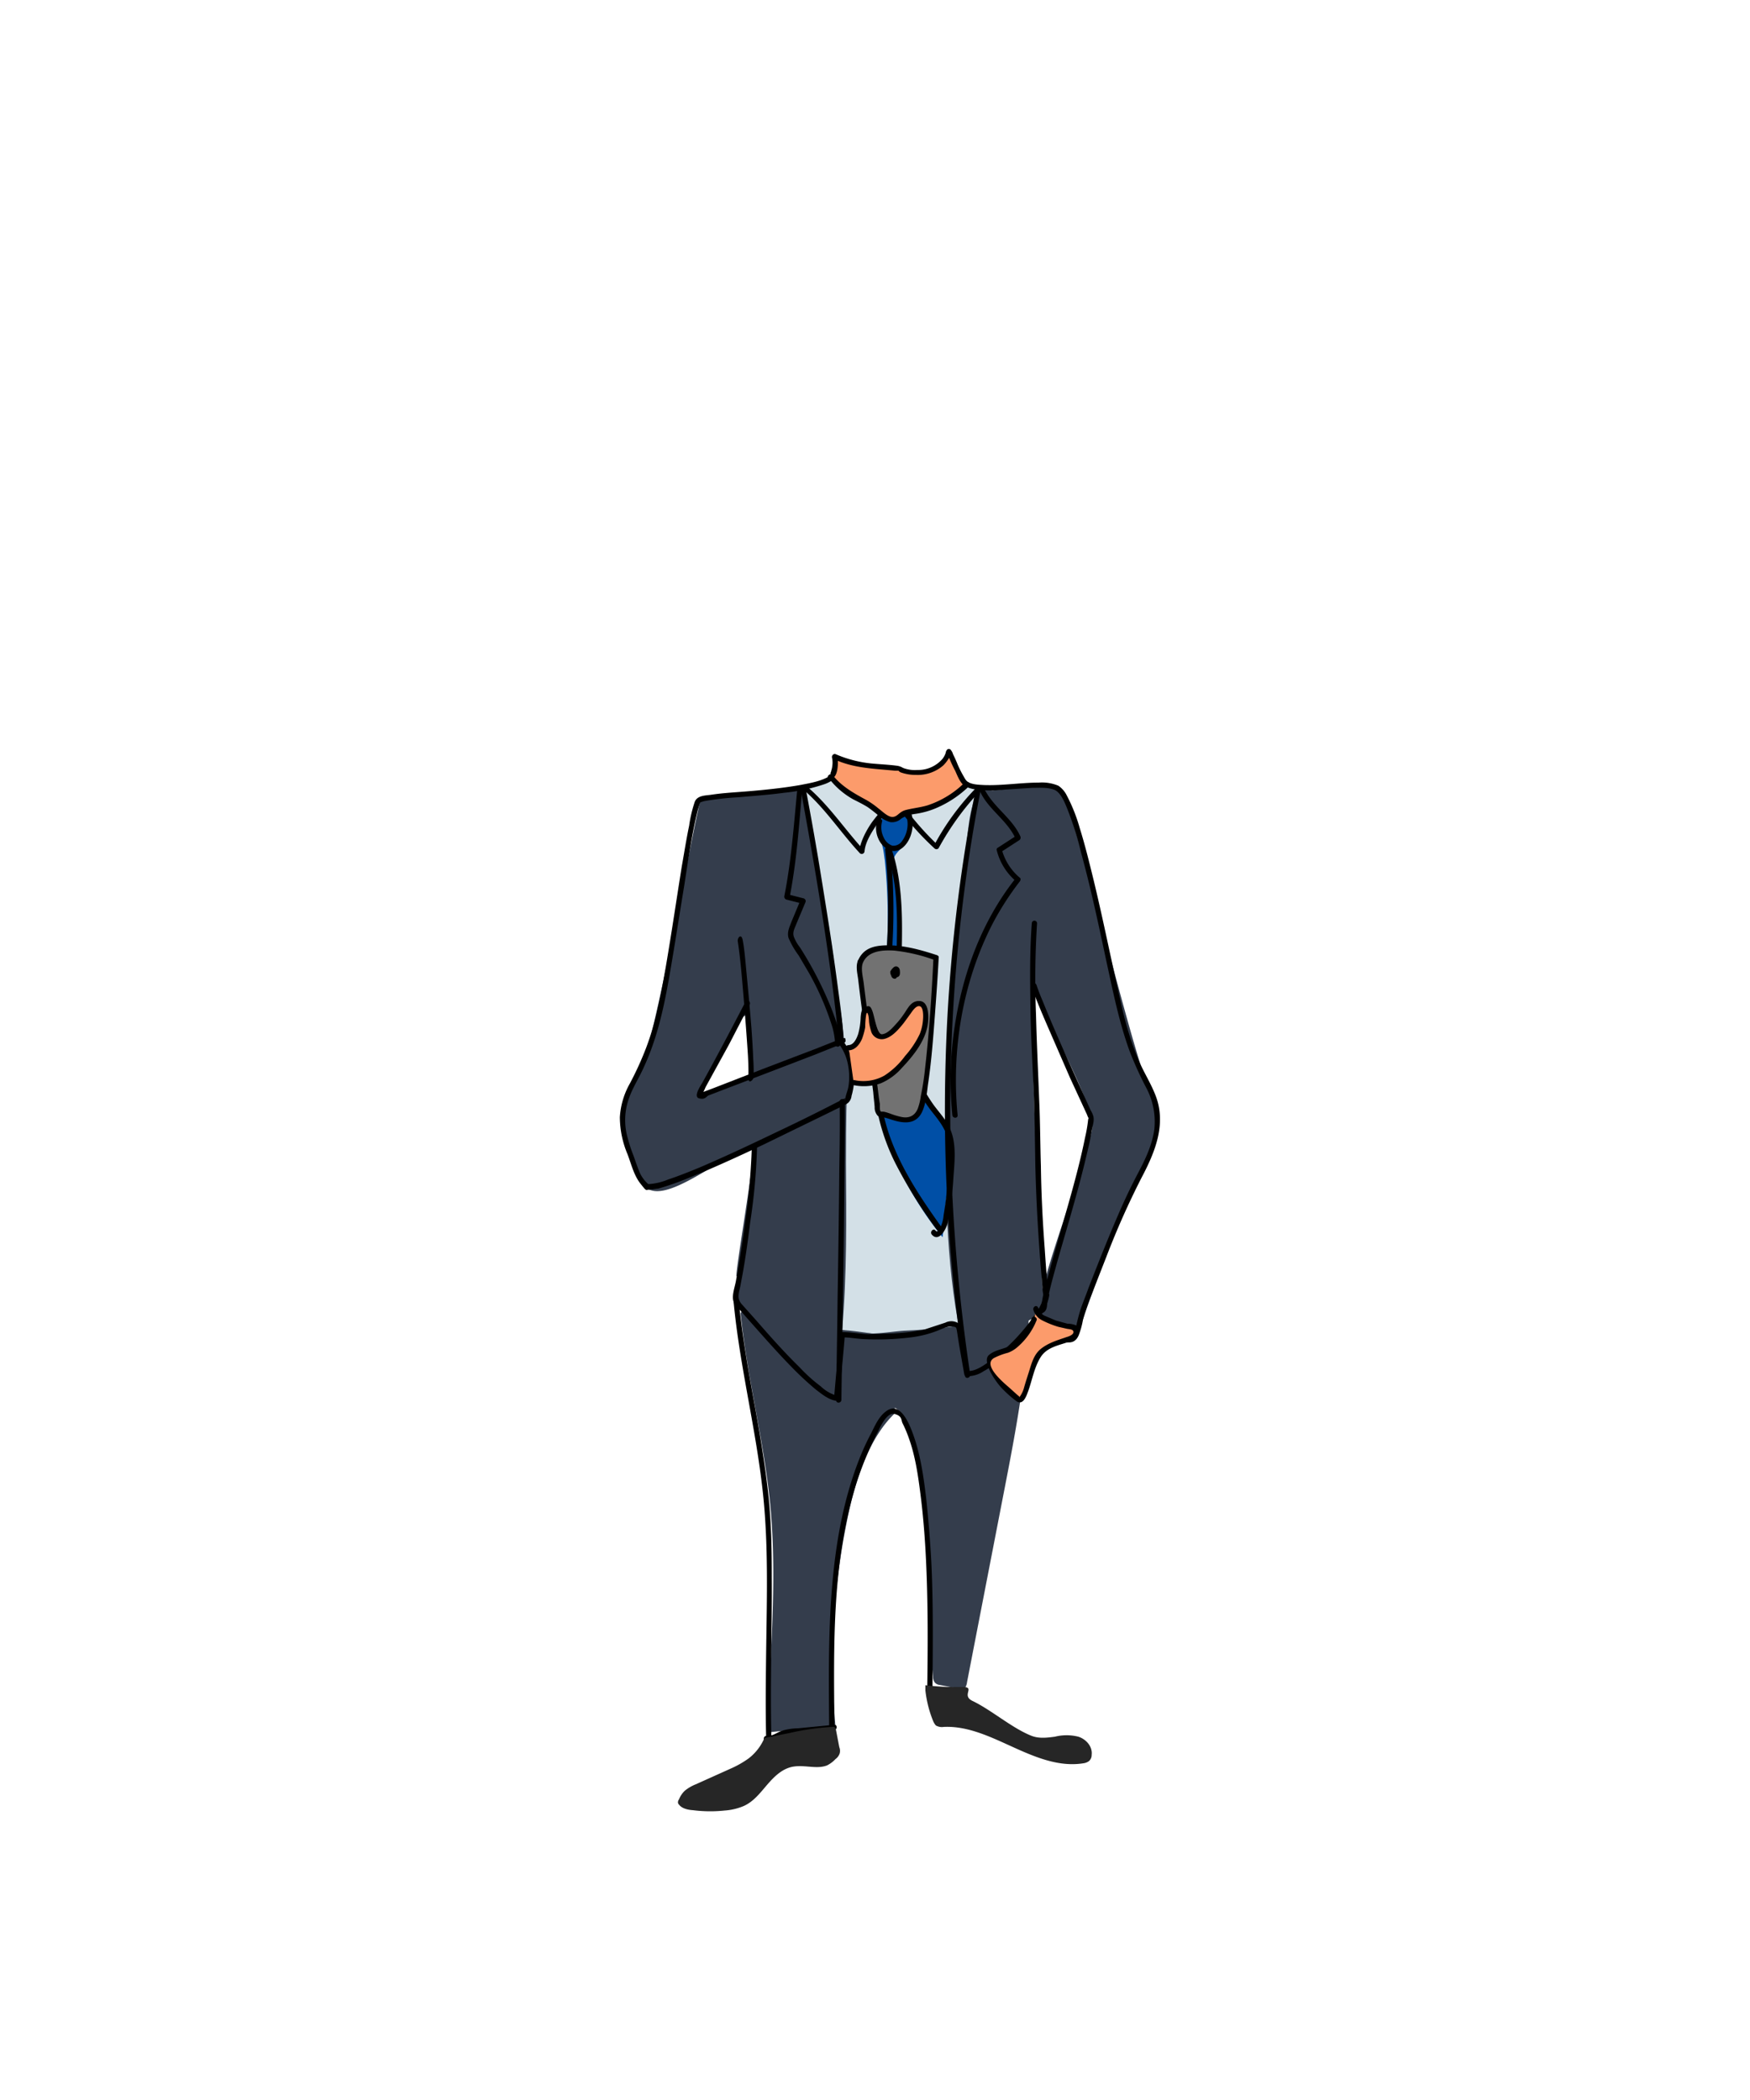 <svg xmlns="http://www.w3.org/2000/svg" viewBox="0 0 500 600"><defs><style>.a{fill:#343d4c}.d{fill:#fc9b6b}</style></defs><path class="a" d="M230 225c-7 2-29.1 1.2-30 4.3-2 6.7-14.6 77.3-17.5 76.2-.5 1.2-4.5 9.7-4.7 11.1a37 37 0 00.7 8.1c1 4.1 2.9 10.2 5.1 13.5 5.3 8.2 24.1-9.9 31.4-9.9 1.4 0-6.8 44.9-4 35 1-.9 36.9-49.5 36-48.3-3.6 4.9-1.6-3.1-2-8.1-.7-9.1-1.9-5-4-8.9-1.3-2.4-40.5 17.6-40.5 14.6s12.9-28.1 13.4-21.4c1.7 24.8 3.6 50.4-3.8 77.9a5.2 5.2 0 00.3 3.9 3.6 3.6 0 002.2 1.7c26.3 10.6 52.3 9.8 79.4 3.4 1.2-.3 5.9-2.6 6-4.8.2-4.5-5-89-2-89 1.7 4.5 17.1 31.8 16 38.3-1.6 9.5-18.3 51.8-14.7 53.5.1 0-.1.1-.1.2s11.2 4.2 11.5 2.8 3.7-10.4 6-17.1c1-3 4.6-11.4 12-28.3a40 40 0 003.4-12.2 23.9 23.9 0 00-.1-7.9c-3.2 2.4-22.9-84.1-27-87.3s-18.9-.1-19.8-.5-.8-1.5-1.2-.8c-1.7 3.1-1-2-2 0 .5-1-23.6 4.9-23.6 4.9l-25.2-5.1"/><path d="M238 222c5 2.8.1 4.8 5.4 4.6 12.1-.4 25.4-3.4 36.6-1.6-3.5 6.2-3.3 12.7-4.3 20.4-1.6 13.2-4.2 29-4 42.4.1 4.7-.8 8.4-.8 13.1s-.4 11-.5 16.5c-.5 20.6-.1 43.6 3.9 63.4-12.2 3.9-21.2.1-33.7-.8 1.4-15.7 1.2-32 1.1-47.9 0 0 0-16.1.3-19s1.7-1.1 1-8.2c-.2-2.5-1.6-4.4-1.8-6.5-.4-8.2-2.3-15.2-2.9-22.7s-2.6-14.6-4-23.2c-1-7-1.7-13.4-3.3-20.2-1.2-5.1-.4-5.4-2-7.3" fill="#d3e0e7"/><path d="M255.7 226.7a23.6 23.6 0 013.4 6.5c.8 2.5.8 5.6-.5 7.7s-2.9 2.7-3.4 4.9a9.4 9.4 0 00.3 4.1c2.6 11.9 1.7 24.6 2 37a59.4 59.4 0 0011.5 33.4c1.3 1.7 1.7 3.6 2 6s1.1 8.3 0 12.6-1 9.7-1.7 14.6a102.3 102.3 0 01-15.1-25.6 69.4 69.4 0 01-3.5-11.2c-2.2-11.7.5-23.9 1.9-35.8a164.7 164.7 0 00.2-35.1c-.2-1.2-.3-2.5-.6-3.7s-.5-1.9-.6-2.8c-.8-4.7 1.4-9.2 3.6-13" fill="#004fa6"/><path class="a" d="M211.6 375.2c1.7 16.8 5.8 33 7.9 49.7 3 23.2.5 46.7-.2 70.1 5.9-.7 13.5-1.2 19.4-1.9a202 202 0 013.1-57.6c2.4-12.4 6.5-25 14.3-32.1.5-.5-1-1-.4-1.1s3.1 3 3.7 5c5.6 17.2 5.7 35.9 6.1 54.7.2 5.7.5 11.4 1.1 17a2.7 2.7 0 00.4 1.6 2 2 0 001.4.8l5.8 1.1a1.6 1.6 0 001.5-.2 3.8 3.8 0 00.6-1.7l10.2-52.6c3.4-17.5 6.9-35.2 7.5-53.2-5.5-.6-10.5 1.5-15.9 3s-13.3 2.1-19.8 2.4c-2.9.2-5.8.7-8.8.8a57.9 57.9 0 01-12.4-1.7l-24.8-5.3"/><path d="M238 221c-2.4 2.1-6.4 2.7-9.4 3.3-4.6.8-9.3 1.3-13.9 1.7s-7.8.5-11.7 1.1c-1.6.2-3.8.2-4.5 2a37.5 37.5 0 00-1.6 6.8c-.8 3.8-1.4 7.7-2.1 11.6-1.5 9.4-2.9 18.9-4.5 28.3-.7 4-1.4 8-2.3 11.9a78.4 78.4 0 01-3.4 11.7 91.9 91.9 0 01-4.6 10.1 22.3 22.3 0 00-2.9 9.7 27.6 27.6 0 002.2 10.6c1.1 2.9 1.8 6 3.7 8.4s1.4 1.7 2.6 1.7l2.5-.3a80.2 80.2 0 007.8-2.7c7.5-3 14.9-6.4 22.3-9.9l19.5-9.5c1.5-.8 3.1-1.4 4.5-2.3a3.1 3.1 0 001.1-2.1 19.9 19.9 0 00.4-9.4 15.1 15.1 0 00-2.4-5.7c-.5-.8-1.8-.1-1.3.7a14.3 14.3 0 012.4 6.2 17.5 17.5 0 010 5.6c-.2 1.1-.7 2.2-.9 3.4s-.3.1.1-.1h-.1l-.5.2-2 1c-5.6 2.9-11.3 5.7-17 8.4-7.3 3.5-14.7 7-22.2 10.2-2.9 1.2-5.9 2.4-8.9 3.4a17.1 17.1 0 01-5.4 1.3h-.3a9.6 9.6 0 01-2.6-3.7c-.6-1.5-1.1-3-1.6-4.4a45.1 45.1 0 01-1.7-5.2 18.4 18.4 0 01.3-10.9c1.1-3.3 3-6.1 4.4-9.3 3.6-7.8 5.5-16.1 7-24.5s3-18.2 4.5-27.3c1.1-7.1 2.1-14.3 3.8-21.3.2-.7.5-1.7.7-2.2s.1-.2.1-.3-.1.1.1 0l1-.3a77.8 77.8 0 019.7-1.1c4.4-.4 8.8-.7 13.2-1.3a51.1 51.1 0 0011.6-2.5 10.1 10.1 0 003.3-2c.7-.6-.3-1.7-1-1z"/><path d="M212.9 286.4c-4 7.7-8 15.3-12.2 22.9-.4.7-2.7 4-1 4.5s2.1-.5 2.7-.8l30-11.5 6.5-2.6c.6-.2 2.8-.7 2.7-1.6s-.2-.7-.5-.7h-.6c-.2 0-.5 1.8.4 1.5s.2 0-.2-.1l-.6-.7c-.1-1.8.7-.5.2-.6s-.2.1-.3.2l-1.5.6-5.3 2.1-15.2 5.8-13.9 5.4-3.7 1.4h-.5c.1-.2.8.5.7.5a20.9 20.9 0 001-2.1l6.7-12.2 5.9-11.4c.4-.9-.9-1.7-1.3-.8zm1.9 41.4a190.8 190.8 0 01-1.7 19.9c-.8 6-1.7 12.1-2.8 18.1-.3 1.8-1.2 4.1-.8 5.8s1.3 2 2.1 2.9l2.1 2.4c4.1 4.6 8.1 9.2 12.3 13.5a90.7 90.7 0 007.2 6.7c1.6 1.2 3.5 2.8 5.6 3.1a.8.8 0 001-.7c.5-6.1 1.1-12.1 1.6-18.2l-.7.8c2 0 4 .4 6 .5a77.4 77.4 0 0013.6-.5 31.2 31.2 0 007.3-1.8c1.3-.5 3-1.4 4.4-1.3s1.2.4 1.4 1.2l.6 3.9 1.5 8.5a.7.7 0 00.7.6 8.2 8.2 0 004.8-1.4 33.7 33.7 0 005.8-4.1 57.8 57.8 0 0010.6-12 13.1 13.1 0 002.4-5.7.8.8 0 00-1-.7c1-.2.8.5.8.3v-.2c0-.1-.1-.5-.1-.7l-.3-2.8c-.3-3-.5-6-.7-9-.6-7.9-1-15.8-1.1-23.7-.2-6.3-.2-12.7-.5-19.1-.3-8.1-.7-16.2-.9-24.3a250.6 250.6 0 01.3-26 .7.7 0 00-1.5 0c-.6 7.8-.5 15.8-.4 23.6s.6 17 1 25.5c.2 6.6.3 13.2.4 19.8.2 8.2.6 16.4 1.2 24.5.2 3.3.5 6.5.8 9.8.1.8-.1 4 1.4 3.7l-.9-.7a12.7 12.7 0 01-1.9 4.5 46.5 46.5 0 01-4.2 5.7 51.5 51.5 0 01-11 9.8c-1.4.9-3.2 1.9-5 1.7l.7.5c-.4-2.5-.8-5.1-1.3-7.6s-.5-3-.7-4.5a2.7 2.7 0 00-1.2-2.1 3.8 3.8 0 00-3.6-.1l-6.1 2a57.5 57.5 0 01-9.4 1.1l-6.4.2c-2.5-.1-5-.6-7.5-.6a.8.8 0 00-.8.7c-.5 6.1-1.1 12.1-1.6 18.2l.9-.7a11.1 11.1 0 01-4.7-2.7 45.2 45.2 0 01-6.1-5.5c-4.3-4.2-8.3-8.7-12.3-13.3l-4.2-4.7c-1.1-1.3-1-2.3-.7-3.8a18.9 18.9 0 00.5-2.3c1.1-5.6 1.9-11.3 2.6-17a175 175 0 002-21.7.8.8 0 10-1.5 0z"/><path d="M210.8 269c.7 4.6 1.1 9.4 1.5 14.1s1 12.3 1.4 18.5c.1 2.1.2 4.1.1 6.2s1.4.9 1.5 0a46.4 46.4 0 00-.1-5.3c-.1-2.9-.3-5.8-.5-8.7-.5-6.3-1.1-12.6-1.7-18.9-.2-2.1-.4-4.2-.8-6.3s-1.6-.6-1.4.4zm-1.2 102.9c1.7 18.2 6.3 35.9 8.3 54 1.7 15.2 1.2 30.7 1 46-.1 8.2-.2 16.4 0 24.6a.8.8 0 101.5 0c-.4-15.3.2-30.6.1-46 0-7.2-.1-14.5-.8-21.8s-2.3-17.5-3.9-26.2-3.7-20.3-4.7-30.6c-.1-.9-1.6-.9-1.5 0zM238.4 493c-.2-22.9-.7-46.5 6.1-68.6a91.5 91.5 0 016.1-14.9c.8-1.5 2.7-6.1 5-5.5s1.8 1.8 2.3 2.7a34.2 34.2 0 011.7 4c1.9 5.2 2.7 10.8 3.4 16.3s1.2 11.5 1.5 17.3c.7 13.3.6 26.7.4 40a.8.8 0 101.5 0c.1-12.6.3-25.2-.3-37.8q-.5-9.3-1.5-18.6c-.7-5.7-1.5-11.6-3.4-17.2-1-2.9-3.7-10.7-8-7.5-2.1 1.5-3.2 4.1-4.3 6.3a70.4 70.4 0 00-3.4 7.4c-4.2 10.7-6.4 22.2-7.5 33.6-1.4 14.1-1.2 28.3-1.1 42.5.1 1 1.6 1 1.5 0z"/><path d="M238.3 492.8l-10.3 1a17 17 0 00-4.6.7c-1.4.5-2.6 1.5-4.1 1.5a.8.8 0 100 1.5 8.5 8.5 0 003.8-1.2 16.4 16.4 0 014.9-1l10.3-1c1-.1 1-1.6 0-1.5zM230 226c6 5.3 10.3 12 15.7 17.8a.8.8 0 001.3-.5c.2-2.6 1.9-5.3 3.3-7.4a12.5 12.5 0 01.8-1.2 28.8 28.8 0 002.2-2.7 25.2 25.2 0 002.1-2.5c0-.1.4-.2 0-.1s0 .1.2.2l1.2 1.4c1 1.4 2.1 2.8 3.2 4.1a80.5 80.5 0 007 7.3.8.8 0 001.2-.1A78.8 78.8 0 01280 226c.7-.7-.4-1.7-1-1a72.3 72.3 0 00-12.1 16.5h1.1a80.6 80.6 0 01-6.9-7.4c-1.3-1.5-2.5-3.1-3.8-4.7s-1.3-1.6-2.2-1.4-1.5 1.4-2 2-2.6 3.1-3.8 4.7-3.6 5.6-3.8 8.7l1.3-.5c-5.4-5.9-9.8-12.6-15.8-17.8-.7-.7-1.8.4-1 1z"/><path d="M278.8 225.3a475.1 475.1 0 00-8.1 65 501.1 501.1 0 00.8 66c1 12.3 2.4 24.6 4.2 36.8.2 1 1.6.6 1.5-.4a513.7 513.7 0 01-5.6-65.5 487.7 487.7 0 013-65.1c1.4-12.2 3.2-24.3 5.6-36.4.2-.9-1.2-1.3-1.4-.4zm-38.9 89.8c.1 6.3 0 12.5-.1 18.8-.1 12.7-.3 25.4-.5 38-.1 9.4-.3 18.7-.4 28.1-.1 1 1.4 1 1.5 0 .2-15.5.5-31 .7-46.6l.3-30.3v-8a.8.8 0 10-1.5 0zm-11.1-89.4c3.9 21.4 7.6 42.9 10.1 64.6.2 2.3.5 4.7.6 7.1a.8.8 0 001.5 0c-.2-5.6-1.1-11.2-1.8-16.7-1.4-10.6-3.1-21.1-4.8-31.6-1.3-8-2.7-15.9-4.2-23.8-.1-.9-1.6-.5-1.4.4z"/><path d="M227.8 225.5c-1 10.2-1.7 20.4-3.7 30.5a.9.9 0 00.5 1l4.7 1.2-.6-1-2.5 6c-.6 1.6-1.4 3.1-.9 4.8a25 25 0 002.9 5l3 5.1a79.4 79.4 0 016.6 15.3 20.9 20.9 0 01.8 4.9.7.7 0 101.5 0c0-3.4-1.3-6.9-2.5-10a105.6 105.6 0 00-9.1-17.7 11.1 11.1 0 01-1.7-3c-.4-1.2.2-2.3.6-3.3s1.9-4.5 2.8-6.7a.9.9 0 00-.5-.9l-4.7-1.2.6.9c2-10.2 2.7-20.5 3.6-30.9.1-1-1.4-1-1.4 0zm52.1.4c2.4 5.4 7.9 8.4 10.3 13.8l.3-1-5.4 3.5a.6.6 0 00-.3.8 17 17 0 005.5 8.8v-1c-11.5 14.4-17.2 33-18.5 51.2a102.3 102.3 0 00.3 16.6c.1 1 1.6 1 1.5 0-1.8-18.5 1.4-37.9 9.9-54.5a83.1 83.1 0 017.9-12.3c.2-.3.3-.8 0-1a15.9 15.9 0 01-5.2-8.2l-.3.9 5.4-3.5a.9.9 0 00.2-1.1c-2.4-5.3-7.9-8.4-10.4-13.8-.4-.9-1.6-.1-1.2.8zm-29.3 8.5a7.5 7.5 0 00.3 5.1 6.4 6.4 0 003 3.3c3.1 1.4 5.6-1.7 6.4-4.4a10.7 10.7 0 00.2-5.6.8.8 0 00-1.5.4 8.2 8.2 0 01-1.5 7.4 2.9 2.9 0 01-2.6 1 4.2 4.2 0 01-2.4-2.3 6.4 6.4 0 01-.5-4.5c.3-.9-1.2-1.3-1.4-.4z"/><path d="M252.9 242.8c1.7 16 .6 32.1-1.5 48-1 7.7-2.3 15.5-1.3 23.3a59.1 59.1 0 006 18.8 136.5 136.5 0 0011.6 18.5c.6.8 1.9 0 1.3-.8-7.6-10.6-15-21.9-17.1-35-1.3-7.7-.2-15.3.8-22.9s1.8-15.5 2.3-23.2a169.9 169.9 0 00-.6-26.7c-.1-1-1.6-1-1.5 0z"/><path d="M253.1 242.6c5.2 14.2 2.3 29.7 3 44.4a61.5 61.5 0 004.6 21.2 43.3 43.3 0 005.3 9.1c2.3 2.9 4.6 5.6 5 9.4s0 9.2-.5 13.6q-.3 3.4-.9 6.9a10.1 10.1 0 01-.7 3c-.2.5-1 2.2-1.6 1.4s-1.7.3-1.1 1.1c2.1 2.5 4.3-1.8 4.6-3.5a91.9 91.9 0 001.6-12.7c.3-4.1.8-8.6-.4-12.5s-3.8-6.1-5.8-9.1a48.6 48.6 0 01-8.1-22.3c-1-8-.5-16.1-.4-24.2s-.1-17.8-3.1-26.2c-.4-.9-1.8-.5-1.5.4zM275 224c1.2 1.2 3.1 1.5 4.7 1.7a36.5 36.5 0 007.4-.1l7.8-.5c2 0 4.2-.2 6.2.5s3.2 3.9 4 5.9a96.2 96.2 0 013.8 12.2c2.8 10.2 5 20.6 7.2 30.9 1.9 8.7 3.6 17.3 6.6 25.6a101.1 101.1 0 004.8 10.6 20.6 20.6 0 012.3 11.9c-.6 4.3-2.4 8.2-4.4 12s-3.5 6.9-5.1 10.5c-3.3 7.5-6.3 15.1-9.3 22.8-.7 2-1.5 3.9-2.2 5.9a53.6 53.6 0 00-1.4 5.4c-.2.8-.5 2.5-1.6 2.7s-2.5-.7-3.4-1.2a13.9 13.9 0 01-3.7-3.1c-.4-.5-1.2-1.3-1.3-1.9s-.3-.1.1-.4l.8-.5c1-.8.8-2.1 1-3.3.7-3.8 1.8-7.5 2.8-11.2 2.9-10.2 6-20.3 8.4-30.6.5-2.1 1-4.1 1.3-6.1s.9-3.3.6-4.7a7.1 7.1 0 00-.8-1.8l-1.9-4.2c-4-8.9-8.1-17.8-11.8-27-.6-1.4-1.2-2.9-1.7-4.4s-1.7-.5-1.4.4c1.3 3.8 2.9 7.5 4.5 11.2l6.4 14.7 4.8 10.4.4 1c.1 0 .1.1.1.2s-.1.3-.1.4a43.4 43.4 0 01-.9 5.2c-2.1 10.4-5.3 20.6-8.1 30.7q-1.9 6.6-3.6 13.2a26.6 26.6 0 00-.7 3.9v.6c-.2.4-.9.6-1.3.9s-.4 1.9.2 2.9c1.7 2.7 9.4 9.7 11.7 4.2a23 23 0 001.2-4.3 62.1 62.1 0 012-6.1l4.7-12a230.5 230.5 0 0110.1-22.7c3.8-7.2 7.1-15.2 4-23.3-1.4-3.7-3.6-7-5.1-10.7a85.2 85.2 0 01-3.3-9.7c-1-3.5-1.7-7-2.5-10.5-2.3-10.3-4.4-20.7-6.9-31-1.2-4.9-2.4-9.8-3.9-14.6a48 48 0 00-3.9-9.7 7.3 7.3 0 00-2.2-2.4 12 12 0 00-5.6-.9c-5.2 0-10.4.9-15.7.7-1.6-.1-3.8-.1-5.1-1.3s-1.7.4-1 1z"/><path class="d" d="M295.5 377c-2 4.3-4.1 6.5-5.9 7.8s-6.2 1.5-7.3 3.9 7 9.7 8.7 11.1h.3c1.3.1 2.3-4.7 4.2-10.2a17.4 17.4 0 011.2-2.4 6 6 0 011.6-1.6c3.8-2.8 8.6-2.7 9.1-4.6a3.8 3.8 0 000-1.5c-.2-.3-.5-.3-.8-.4a28.9 28.9 0 01-9.2-2.9 5.3 5.3 0 01-1.4-2.2"/><path d="M294.8 376.6a18.8 18.8 0 01-5.2 7.3c-2.1 1.6-5.1 1.5-7.1 3.3s2 7.8 4.1 9.8a31.7 31.7 0 003.9 3.4c1.9 1.2 2.8-1.7 3.3-3 1.1-3.1 1.7-6.7 3.5-9.6s5.2-3.4 8-4.4a4.4 4.4 0 002.6-1.6 2.4 2.4 0 00-.4-3.1 6.6 6.6 0 00-2.5-.5l-3.3-.9-3.3-1.4c-1-.5-1.3-1.3-1.8-2.3s-1.7-.1-1.3.8a4.9 4.9 0 002.2 2.7 26.5 26.5 0 004.9 2l2.2.5c.7.2 2 .1 2.1.9s-1.2 1.3-1.9 1.5c-2.6.9-5.1 1.6-7.3 3.3s-2.8 4.4-3.6 6.9-.9 2.8-1.3 4.2a7.7 7.7 0 01-1.2 2.6c-.2.2 0 .3-.3-.1l-.6-.5-2.1-1.9c-1.6-1.4-7.8-6.5-4.4-8.5a19.3 19.3 0 014-1.5 8.8 8.8 0 002.9-1.8 19.9 19.9 0 005.2-7.3c.5-.9-.8-1.7-1.3-.8z"/><path d="M245.8 275c-.5 1.2-.2 1.8.6 9.1 1.3 11 3.2 21.8 4.4 32.9a1.8 1.8 0 00.2 1 .9.9 0 00.9.4c2.3-.1 7.3 3.6 10.1.1a7.5 7.5 0 001.4-3c2.2-8.8 3.8-37.4 4.1-41.9-7.1-2.3-19.3-5.5-21.7 1.4z" fill="#727272"/><path d="M245 274.8c-.5 1.6 0 3.5.2 5.1.6 5.2 1.3 10.4 2 15.5s1.6 11.1 2.3 16.7c.1 1.4.3 2.8.4 4.2a3.5 3.5 0 00.8 2.4c.4.5 1 .4 1.5.5a14.1 14.1 0 012.2.6c3.3 1.1 7.1 1.8 9-2 1.1-2.3 1.4-5.2 1.7-7.7 1-6.6 1.5-13.2 2-19.9s.8-11 1.1-16.6c.1-.3-.2-.6-.5-.7-4.3-1.4-8.8-2.7-13.4-2.8s-7.8.8-9.3 4.7c-.3.9 1.2 1.2 1.5.4 1.4-3.6 5.8-3.8 9-3.6a48.3 48.3 0 0111.8 2.8l-.6-.8c-.5 10.6-1.2 21.2-2.4 31.7q-.4 3.9-1.2 7.8a16.6 16.6 0 01-.9 3.7c-.9 2.1-2.6 2.8-4.8 2.3s-2.8-.9-4.2-1.3-1.3 0-1.6-.3-.2-1.6-.2-2l-.3-1.9c-.6-5.1-1.3-10.1-2-15.2s-1.6-11.5-2.3-17.3c-.2-1.8-.9-4.2-.3-5.9a.8.8 0 10-1.5-.4z"/><path class="d" d="M242.5 299.3c1.2 0 2.4-1.1 3.1-2.7a17.2 17.2 0 001-5.3 15.2 15.2 0 01.3-2.1c.2-.6.7-1 1.2-.8a2.2 2.2 0 01.5.8c.6 1.7.3 4 1.1 5.5a2.5 2.5 0 002.5 1.5 5.2 5.2 0 002.7-1.5 29.2 29.2 0 004-4.5c1.1-1.6 2.3-3.6 3.8-3.4a1.4 1.4 0 011.2.8 3.6 3.6 0 01.4 1.1 13.5 13.5 0 01-.8 6.9 20.7 20.7 0 01-3.2 5.2c-2.6 3.4-5.3 6.5-8.6 7.9a13 13 0 01-7.8.6"/><path d="M242.5 300.1c1.9-.1 3.1-1.7 3.8-3.3a20.2 20.2 0 00.9-3.3 22.2 22.2 0 01.3-3.7c.3-.9.4-.2.6.3a12.3 12.3 0 01.2 1.9 16.3 16.3 0 00.7 3 3.2 3.2 0 004.1 1.7c2.1-.7 3.8-2.8 5.1-4.4l1.9-2.6c.5-.7 1.6-2.5 2.7-2.2s1 3 .9 4a13.8 13.8 0 01-.9 3.9 26.6 26.6 0 01-4.2 6.3 22.5 22.5 0 01-5.9 5.6 12.2 12.2 0 01-8.6 1.3c-.9-.2-1.3 1.3-.4 1.4a14.5 14.5 0 008-.5 16.6 16.6 0 005.9-4.3c3.6-3.8 7.3-8.4 7.6-13.7.1-1.9 0-5.4-2.5-5.5s-3.4 2.3-4.5 3.8a24.2 24.2 0 01-2.5 3.1c-.9 1-2.3 2.5-3.7 2.6s-2.1-4.8-2.7-6.5-1-1.7-2.1-1.3-1.2 1.9-1.3 2.9a19.9 19.9 0 01-.7 4.8c-.4 1.2-1.2 3.1-2.7 3.2s-1 1.6 0 1.5zm13.2-23.5h-.5l-.4.3-.4.6a1.6 1.6 0 00.3 1.3 1 1 0 00.6.5h.6l.7-.2a1 1 0 00.5-.8 2.7 2.7 0 000-.9 1.4 1.4 0 00-.4-1 1.1 1.1 0 00-.7-.3 1.2 1.2 0 00-.8.4 1.7 1.7 0 00-.6 1 2.4 2.4 0 000 1.2 1.6 1.6 0 00.3.6 1 1 0 001 .3l.4-.4c.1-.1.2-.4.1-.5a1 1 0 00-.4-.5v.2c0-.1-.1-.1-.1-.2v.2a.4.4 0 01-.1-.3c0-.2.1-.3.1-.5v.2l.2-.3h-.5l-.2-.2h.1v-.1a2.2 2.2 0 010 .8v-.2h.2c-.1 0-.1 0-.1.1h.1c0-.1 0-.1-.1-.1h.2a.1.1 0 01-.1-.1h.1c-.1 0-.1-.1-.1-.2v.2h.1a.5.5 0 00.3-.4.6.6 0 000-.6 1 1 0 00-.5-.4z"/><path d="M218.6 496.1a14.6 14.6 0 01-4.7 6.3 28.1 28.1 0 01-5.1 2.9l-10 4.5a12 12 0 00-3.1 1.8 7 7 0 00-1.7 2.5 1.6 1.6 0 00-.3.8.9.9 0 00.3.7c.8 1.1 2.5 1.5 4 1.6a38.7 38.7 0 009 .1 17 17 0 005.5-1.3c2.9-1.3 4.8-3.9 6.8-6.2s4.4-4.7 7.7-5.1 6.5.8 9.3-.3a8.4 8.4 0 002.4-1.8 3.3 3.3 0 001.2-1.6 2.8 2.8 0 00-.1-1.8l-1-5.2a.8.8 0 00-.2-.4.8.8 0 00-.7-.2 70.5 70.5 0 00-12.1 1.7l-7.5 1.5m46.1-13.6a32.7 32.7 0 002.2 8.7 4.6 4.6 0 00.8 1.3 3.5 3.5 0 002.3.4c6.9-.3 13.4 2.9 19.8 5.8s13.1 5.7 20 4.6a3.5 3.5 0 001.6-.6 2.3 2.3 0 00.8-1.8c.3-2.4-1.6-4.5-3.8-5.2a13.8 13.8 0 00-6.7 0c-2.3.3-4.6.6-6.8-.3-5.5-2.2-11.3-7.3-16.7-9.9-3.4-1.6.9-4-2.8-4a76 76 0 01-10.7-.5" fill="#262626"/><path class="d" d="M238.5 216.2c.3 1.2-.1 6-1.3 5.6 2.6 3.6 6.6 5.8 10.5 7.8 1.8 1 4.8 4.1 6.8 4.6s2.8-1.8 5-2a33.1 33.1 0 006.9-1.7 29.1 29.1 0 009.9-6.4c-1.5-.2-5.1-9.6-5.2-9.4s-1 5-8 6c-1.7 0-5 0-6-1s-11.4 0-18.6-3.5"/><path d="M237.7 216.4a6.4 6.4 0 01.1 2.4 5.8 5.8 0 01-.3 1.4 1.4 1.4 0 01-.2.6c0 .3-.2.2.1.2s-1.3.6-.8 1.1a22.9 22.9 0 007.2 6.3c1.4.7 2.8 1.4 4.1 2.2a41.9 41.9 0 013.3 2.6 8.3 8.3 0 003.2 1.7 3.9 3.9 0 003.1-1 14 14 0 011.7-.9 23.8 23.8 0 012.6-.5 23.9 23.9 0 005.4-1.5 30.7 30.7 0 009.6-6.3.8.8 0 00-.3-1.3c-.4-.1-1-1.3-1.3-1.8a31.8 31.8 0 01-1.6-3.2c-.4-1-.8-1.9-1.3-2.9a3.2 3.2 0 00-.8-1.4.8.8 0 00-.8 0 1.6 1.6 0 00-.5 1 5.6 5.6 0 01-.9 1.7 9.2 9.2 0 01-7.2 3.2 9.5 9.5 0 01-4.1-.6 4.4 4.4 0 00-1.6-.6c-2.2-.3-4.4-.4-6.7-.6a34.2 34.2 0 01-10.9-2.7c-.8-.4-1.6.9-.7 1.3 5.5 2.7 11.6 2.8 17.6 3.4h.9c.2.1-.2-.1.1 0a1.8 1.8 0 00.7.5 12.5 12.5 0 004.3.7 11.1 11.1 0 007.8-2.7 10.8 10.8 0 001.8-2.4 10.4 10.4 0 00.4-1c.2-.5.3-.3-.2 0h-.8c-.4-.3 0 .1.1.4l.5 1.1a35.4 35.4 0 001.6 3.4c.6 1.3 1.6 4.1 3.2 4.6l-.4-1.3a27.1 27.1 0 01-10.7 6.6c-2 .6-4.1.8-6.1 1.3s-2.3 1.8-3.7 2-3.1-1.6-4.2-2.4a23.1 23.1 0 00-3.6-2.5c-3.5-1.9-7.1-3.9-9.6-7.2l-.8 1.1c2.6.6 2.6-5.1 2.2-6.5a.8.8 0 00-1.5.4z"/></svg>